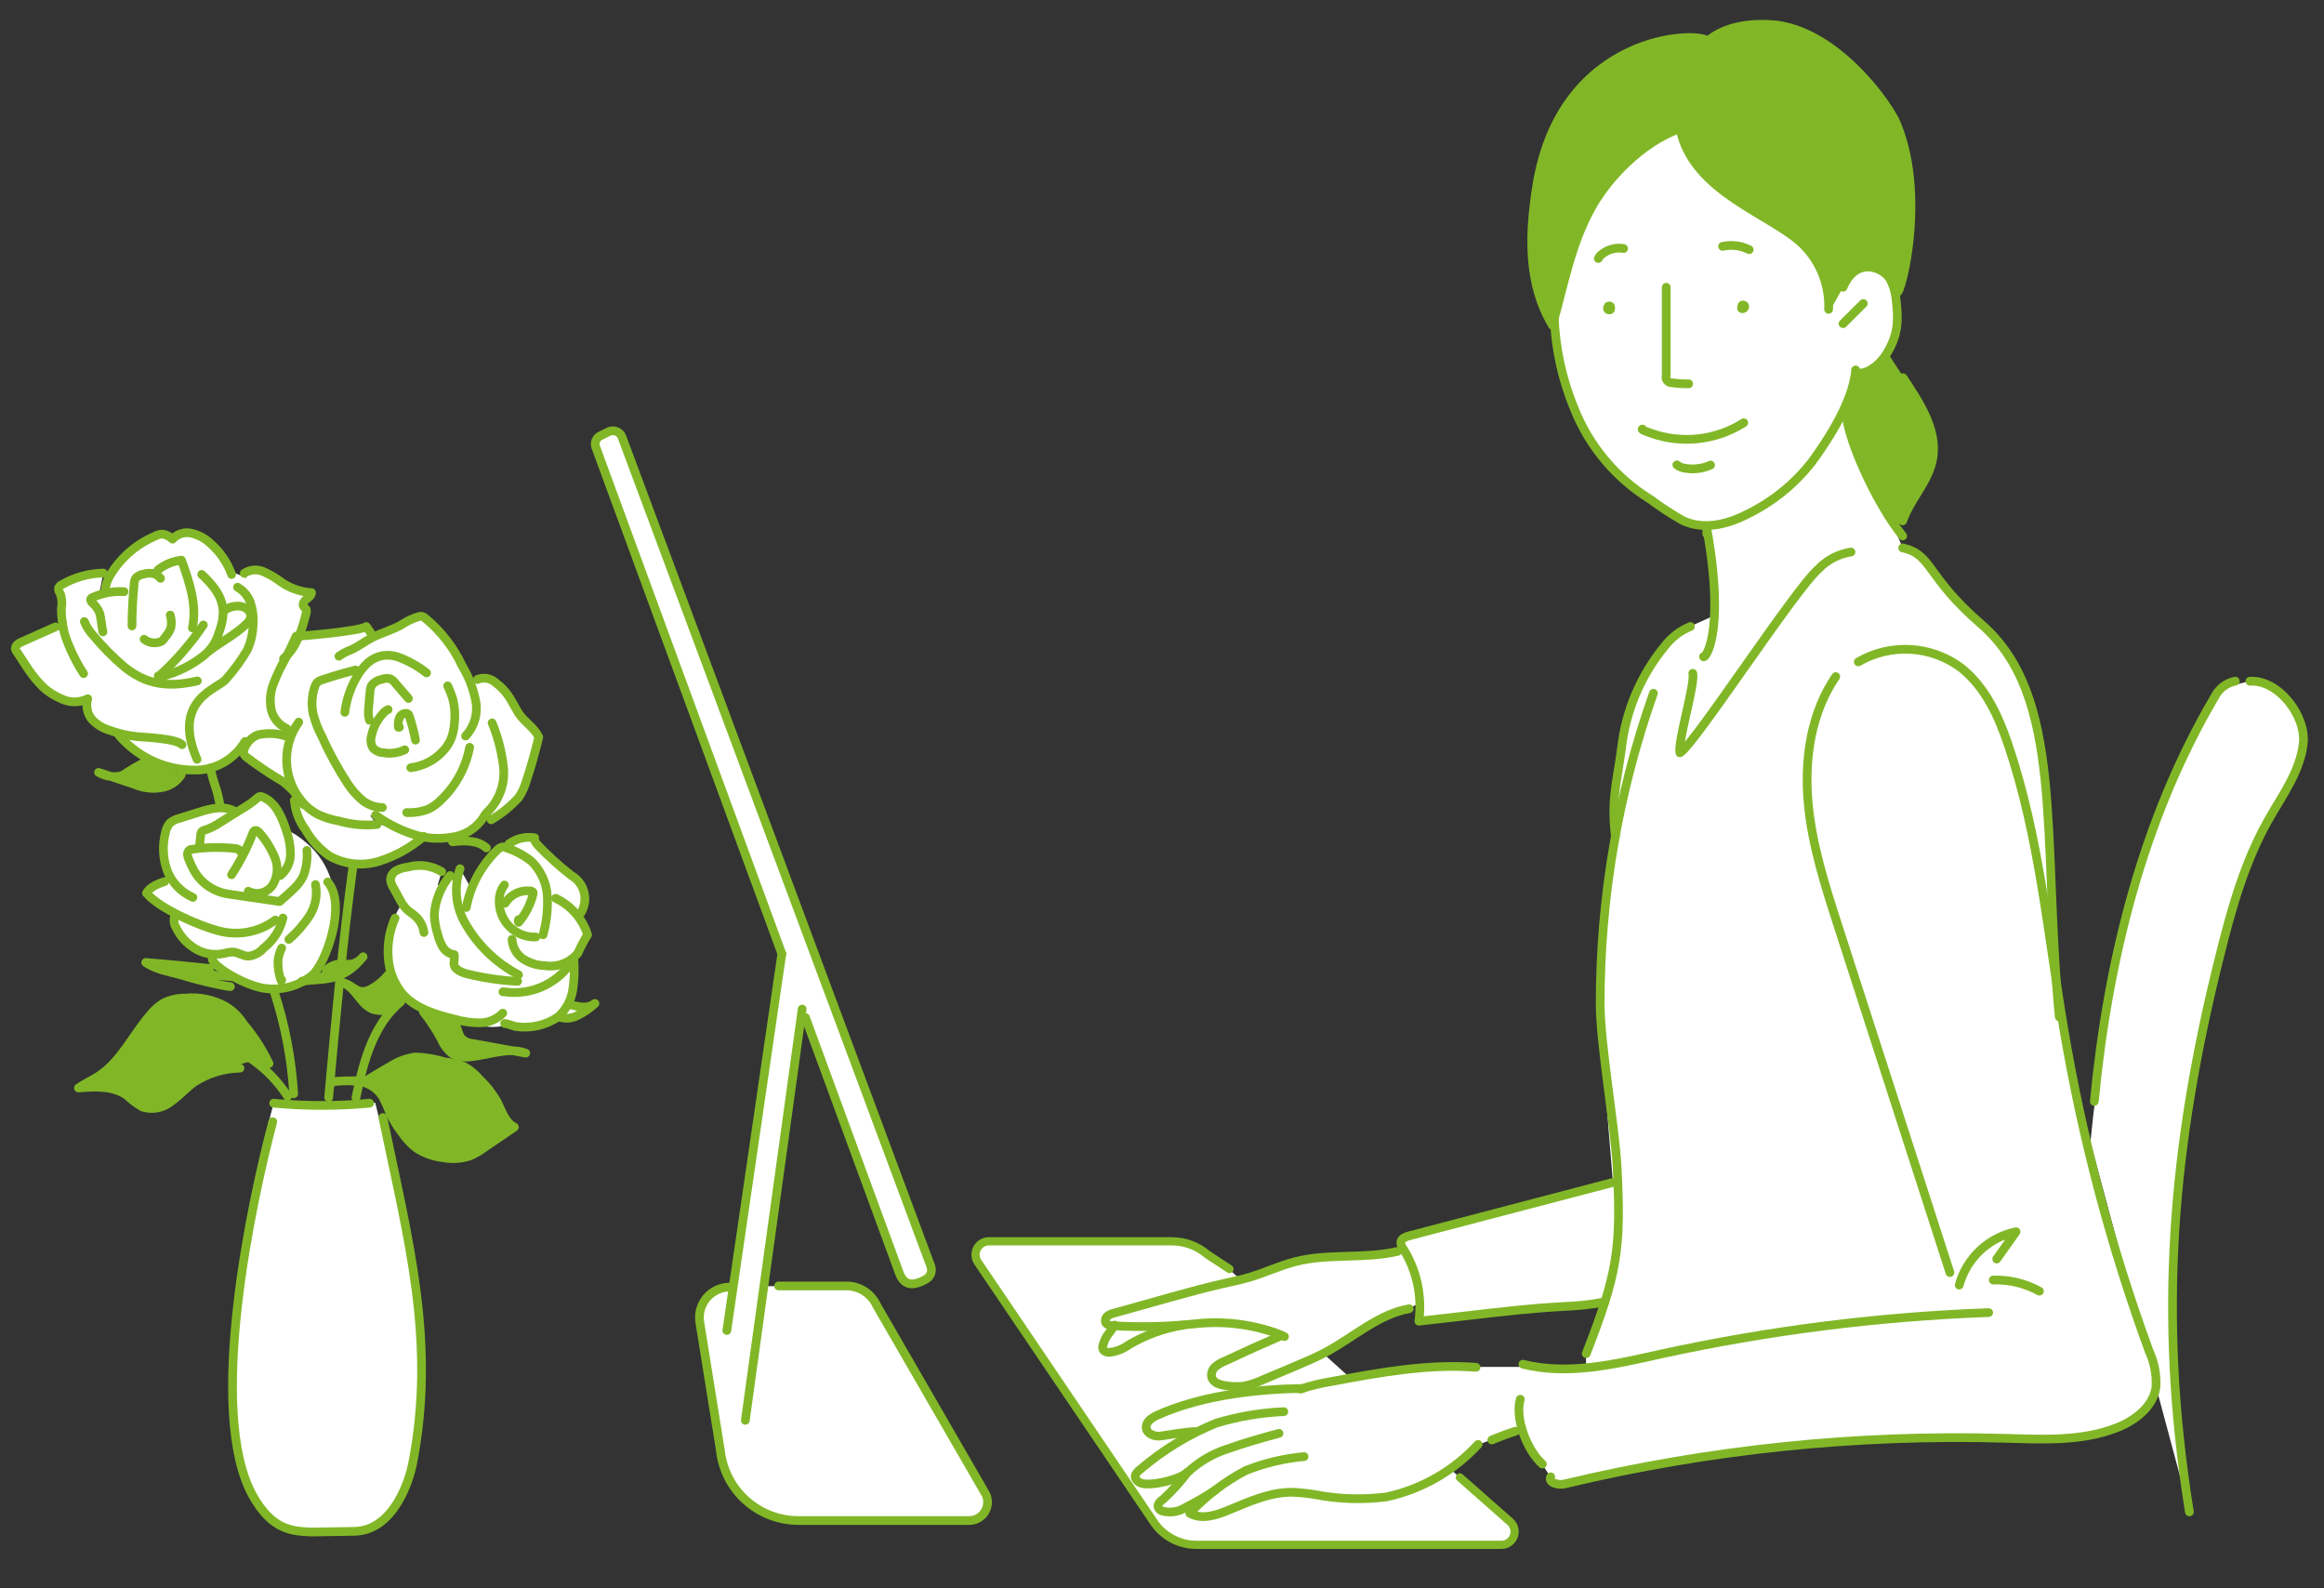 <svg width="240" height="164" viewBox="0 0 240 164" fill="none" xmlns="http://www.w3.org/2000/svg">
<rect x="0" y="0" width="240" height="164" fill="#333333" stroke="none"/>
<path d="M35.28 100.63C36.155 100.209 36.916 99.585 37.5 98.81C37.208 99.173 36.809 99.435 36.36 99.56C36.028 99.597 35.692 99.597 35.36 99.56L36.42 89.46C35.99 92.56 35.58 96.03 35.22 99.55H35.14C34.587 99.561 34.059 99.787 33.67 100.18L31.15 101.34C32.485 101.31 33.81 101.102 35.09 100.72C34.65 105.08 34.25 109.47 33.91 113.33L35.28 100.63Z" fill="#81B727"/>
<path d="M28.33 102.44L30.33 112.94C30.112 109.369 29.44 105.841 28.33 102.44V102.44Z" fill="white"/>
<path d="M34.38 91.81C34.354 91.536 34.304 91.265 34.23 91C33.787 89.469 32.904 88.102 31.69 87.07C31.072 86.51 30.375 86.045 29.62 85.69V85.6C29.2 84.19 28.53 82.66 27.16 82.12C27.07 82.075 26.97 82.057 26.87 82.07C26.776 82.105 26.691 82.16 26.62 82.23C26.122 82.657 25.578 83.03 25 83.34L24.2 83.84L24.29 83.65C23.18 82.94 21.73 83.32 20.47 83.71L18.47 84.35C18.123 84.423 17.8 84.581 17.53 84.81C17.304 85.077 17.149 85.397 17.08 85.74C16.734 87.035 16.786 88.405 17.23 89.67C17.47 90.253 17.808 90.791 18.23 91.26L17 90.84C15.43 91.3 15.13 92 15.13 92C16.244 93.099 17.558 93.974 19 94.58H18C17.96 94.75 17.954 94.925 17.983 95.097C18.013 95.269 18.076 95.433 18.17 95.58C18.602 96.499 19.298 97.269 20.17 97.79C20.752 98.129 21.407 98.321 22.08 98.35C22.15 98.43 22.24 98.51 22.32 98.59L21.9 98.87C21.9 99.58 24.9 101.42 26.99 101.81C27.902 101.987 28.841 101.964 29.742 101.741C30.644 101.518 31.486 101.101 32.21 100.52C33.46 99.47 35.33 94.54 34.38 91.81Z" fill="white"/>
<path d="M15.05 99.35C16.31 100.22 17.91 100.35 19.38 100.84C20.19 101.09 24.05 101.28 24.89 101.38L21.65 100C19.45 99.74 17.25 99.523 15.05 99.35Z" fill="#81B727"/>
<path d="M46.73 86.92L50.23 87.55C49.32 86.73 48 86.78 46.73 86.92Z" fill="white"/>
<path d="M59.94 95C60.039 94.57 60.089 94.131 60.09 93.69C60.221 93.298 60.273 92.884 60.242 92.472C60.212 92.06 60.099 91.658 59.91 91.29C59.661 90.943 59.353 90.641 59 90.4V90.4C58.6 89.876 58.105 89.431 57.54 89.09C57.46 89.09 57.38 89.02 57.31 88.98C56.72 88.45 56.15 87.89 55.6 87.32C55.39 87.1 55.17 86.82 55.25 86.53C54.783 86.448 54.305 86.463 53.844 86.573C53.383 86.683 52.949 86.886 52.57 87.17L53.5 88.06C53.11 87.88 52.71 87.71 52.31 87.56C52.192 87.501 52.062 87.47 51.93 87.47C51.717 87.514 51.524 87.626 51.38 87.79C50.199 88.926 49.29 90.314 48.72 91.85L47.51 89.7C47.298 90.244 47.173 90.817 47.14 91.4L46.49 90.4C46.25 90.73 46.01 91.08 45.8 91.4C45.6 91.385 45.4 91.385 45.2 91.4L45.61 90C45.087 89.684 44.504 89.479 43.898 89.4C43.292 89.321 42.677 89.369 42.09 89.54C41.696 89.578 41.312 89.69 40.96 89.87C40.786 89.957 40.636 90.088 40.526 90.249C40.416 90.409 40.348 90.596 40.33 90.79C40.349 91.109 40.457 91.418 40.64 91.68L41.36 93L41.54 93.3C41.063 93.926 40.723 94.645 40.54 95.41C40.123 96.544 39.959 97.756 40.06 98.96C40.151 100.287 40.647 101.553 41.48 102.59C42.82 104.15 44.93 104.78 46.93 105.27C47.541 105.431 48.162 105.548 48.79 105.62C49.935 106.1 51.209 106.17 52.4 105.82C52.76 105.91 53.13 106.07 53.27 106.08C54.784 106.294 56.324 105.938 57.59 105.08C58.402 104.345 58.936 103.353 59.1 102.27C59.28 101.19 59.334 100.093 59.26 99L58.58 99.65L57.58 100.07C57.58 99.95 57.58 99.81 57.64 99.68C58.441 99.552 59.159 99.113 59.64 98.46C59.928 97.807 60.262 97.175 60.64 96.57C60.481 96.017 60.245 95.488 59.94 95V95Z" fill="white"/>
<path d="M54.29 108.74C53.872 108.591 53.433 108.51 52.99 108.5L54.29 108.74Z" fill="white"/>
<path d="M47.79 107.36C47.31 106.91 47.39 106.42 47.04 105.87C46.928 105.67 46.77 105.498 46.58 105.37L43.73 104.49C44.423 105.359 45.036 106.29 45.56 107.27C45.811 107.867 46.206 108.393 46.71 108.8C47.264 109.107 47.905 109.219 48.53 109.12C50.008 108.832 51.5 108.625 53 108.5L48.79 107.75C48.426 107.718 48.08 107.582 47.79 107.36V107.36Z" fill="#81B727"/>
<path d="M38.51 104.22C39.08 104.44 40.99 103.55 41.59 103.43L40.12 100.62C39.639 101.222 39.044 101.725 38.37 102.1C38.07 102.286 37.723 102.383 37.37 102.38C36.63 102.32 36.11 101.55 35.37 101.48C36.7 101.91 37.18 103.72 38.51 104.22Z" fill="#81B727"/>
<path d="M58.81 103.7L57.81 105.03C58.128 105.128 58.464 105.158 58.794 105.119C59.125 105.079 59.444 104.971 59.73 104.8C60.354 104.492 60.927 104.091 61.43 103.61C61.059 103.885 60.601 104.017 60.14 103.98C59.687 103.94 59.241 103.846 58.81 103.7V103.7Z" fill="white"/>
<path d="M36.35 111.6H36.85C36.684 111.58 36.516 111.58 36.35 111.6V111.6Z" fill="white"/>
<path d="M34.25 111.83L36.34 111.6C35.36 111.6 34.3 111.61 34.25 111.83Z" fill="white"/>
<path d="M37.14 111.59H36.85H37.13C36.99 112.16 36.87 112.73 36.76 113.28L37.51 111.67C38.334 111.904 39.045 112.43 39.51 113.15C39.808 113.716 40.069 114.3 40.29 114.9C40.611 115.582 41.007 116.226 41.47 116.82C41.887 117.458 42.404 118.025 43 118.5C43.826 119.05 44.773 119.393 45.76 119.5C46.7 119.689 47.674 119.623 48.58 119.31C49.084 119.097 49.56 118.825 50 118.5L53.06 116.38C52.06 115.87 51.74 114.62 51.2 113.62C50.71 112.803 50.111 112.056 49.42 111.4C48.981 110.886 48.453 110.456 47.86 110.13C47.197 109.877 46.505 109.709 45.8 109.63C44.828 109.327 43.818 109.162 42.8 109.14C41.957 109.263 41.147 109.556 40.42 110C39.57 110.47 38.73 111 37.91 111.5C37.783 111.552 37.647 111.576 37.51 111.57" fill="#81B727"/>
<path d="M29.73 113.2C28.931 111.996 27.957 110.917 26.84 110L27.78 109.84C27.08 108.358 26.186 106.976 25.12 105.73C24.654 104.98 24.012 104.356 23.25 103.91C21.989 103.221 20.549 102.931 19.12 103.08C18.382 103.075 17.651 103.232 16.98 103.54C16.48 103.828 16.033 104.2 15.66 104.64C13.77 106.76 12.57 109.57 10.19 111.13C9.51 111.57 8.76 111.89 8.1 112.36C9.82 112.22 11.7 112.12 13.1 113.12C13.595 113.581 14.138 113.986 14.72 114.33C15.213 114.486 15.736 114.517 16.244 114.421C16.752 114.325 17.228 114.105 17.63 113.78C18.48 113.2 19.17 112.4 20.01 111.78C21.99 110.772 24.085 110.009 26.25 109.51L29.73 113.2Z" fill="#81B727"/>
<path d="M53.82 74C53.33 73.38 53.03 72.64 52.6 72C52.216 71.428 51.731 70.93 51.17 70.53C50.923 70.308 50.619 70.159 50.292 70.101C49.965 70.043 49.628 70.077 49.32 70.2V70.66C49.124 70.427 48.906 70.213 48.67 70.02C48.5 69.89 48.34 69.76 48.17 69.65C48.03 69.36 47.88 69.08 47.73 68.81C46.829 66.87 45.499 65.16 43.84 63.81C43.762 63.751 43.674 63.707 43.58 63.68C43.485 63.655 43.385 63.655 43.29 63.68C42.624 63.872 41.993 64.169 41.42 64.56C40.42 65.08 39.36 65.36 38.42 65.87C38.28 65.94 38.15 66.03 38.01 66.11L37.8 66L38.32 65.4L37.83 64.69C37.31 65.13 32.26 65.58 30.89 65.69C31.189 64.943 31.43 64.174 31.61 63.39C31.665 63.248 31.665 63.092 31.61 62.95C31.54 62.84 31.42 62.78 31.36 62.67C31.3 62.56 31.41 62.1 31.64 61.92C31.87 61.74 32.15 61.54 32.17 61.24C30.985 61.167 29.846 60.754 28.89 60.05C28.35 59.651 27.766 59.316 27.15 59.05C26.839 58.918 26.5 58.864 26.164 58.894C25.827 58.924 25.503 59.036 25.22 59.22L25.44 59.7C24.896 59.416 24.327 59.181 23.74 59C23.279 57.9 22.571 56.921 21.67 56.14C21.147 55.651 20.506 55.306 19.81 55.14C19.454 55.046 19.078 55.052 18.726 55.158C18.373 55.264 18.056 55.465 17.81 55.74C17.526 55.457 17.157 55.274 16.76 55.22C16.489 55.228 16.224 55.304 15.99 55.44C13.968 56.296 12.29 57.803 11.22 59.72C11.059 60.037 10.938 60.373 10.86 60.72C10.63 60.97 10.41 61.22 10.21 61.48L10.66 59.21C9.166 59.231 7.702 59.627 6.4 60.36C6.251 60.426 6.13 60.543 6.06 60.69C5.98 60.93 6.16 61.18 6.27 61.41C6.399 61.879 6.423 62.371 6.34 62.85C6.335 63.356 6.375 63.861 6.46 64.36C6.513 64.801 6.607 65.236 6.74 65.66L5.74 64.66L2.24 66.26C1.92 66.4 1.55 66.63 1.58 66.98C1.611 67.115 1.673 67.242 1.76 67.35L2.76 68.88C3.229 69.601 3.772 70.272 4.38 70.88C4.935 71.404 5.583 71.821 6.29 72.11C6.714 72.32 7.182 72.429 7.655 72.429C8.128 72.429 8.596 72.32 9.02 72.11C8.918 72.463 8.9 72.835 8.968 73.196C9.035 73.558 9.187 73.898 9.41 74.19C9.893 74.732 10.515 75.13 11.21 75.34C12.061 75.645 12.943 75.856 13.84 75.97L12.25 75.89C13.269 77.095 14.553 78.048 16.002 78.674C17.45 79.3 19.024 79.583 20.6 79.5C21.423 79.438 22.225 79.205 22.953 78.816C23.681 78.427 24.321 77.89 24.83 77.24H25.28C25.237 77.321 25.201 77.404 25.17 77.49C25.14 77.601 25.14 77.719 25.17 77.83C25.211 77.95 25.284 78.057 25.38 78.14C26.589 79.069 27.855 79.92 29.17 80.69C29.956 81.293 30.633 82.027 31.17 82.86L30.42 82.65C30.509 83.754 30.908 84.811 31.57 85.7C32.175 86.757 33.005 87.668 34 88.37C34.773 88.809 35.628 89.085 36.512 89.181C37.396 89.278 38.29 89.192 39.14 88.93C40.822 88.401 42.38 87.537 43.72 86.39C44.644 86.545 45.586 86.545 46.51 86.39C47.172 86.317 47.811 86.1 48.381 85.754C48.951 85.409 49.439 84.943 49.81 84.39C49.89 84.27 49.95 84.14 50.03 84.03C50.161 83.859 50.308 83.702 50.47 83.56L50.57 83.44L50.68 84.55C51.739 83.933 52.696 83.157 53.52 82.25C53.86 81.743 54.12 81.186 54.29 80.6C54.81 79.1 55.21 77.6 55.6 76.01C55.24 75.22 54.4 74.69 53.82 74ZM38.82 85L38.23 84.22C38.43 84.22 38.63 84.22 38.83 84.22C39.772 84.866 40.777 85.416 41.83 85.86L38.82 85Z" fill="white"/>
<path d="M11.46 80.18L10.18 79.75C10.588 79.944 11.018 80.088 11.46 80.18V80.18Z" fill="white"/>
<path d="M16.59 81.33C17.02 81.275 17.433 81.128 17.801 80.899C18.169 80.669 18.482 80.362 18.72 80L15.11 78.65C14.262 79.089 13.437 79.573 12.64 80.1C12.267 80.255 11.855 80.293 11.46 80.21L13.92 81.02C14.763 81.374 15.689 81.481 16.59 81.33V81.33Z" fill="#81B727"/>
<path d="M22.2 81.1L21.71 79.31C22 80.33 22.1 80.79 22.2 81.1Z" fill="white"/>
<path d="M22.2 81.1L22.74 83.1C22.625 82.417 22.444 81.748 22.2 81.1Z" fill="white"/>
<path d="M38.17 113.87H28.26C31.556 114.18 34.874 114.18 38.17 113.87V113.87Z" fill="white"/>
<path d="M28.26 113.91C26.12 121.78 21.26 145.65 26.08 154.39C28.14 158.12 30.35 158.08 32.08 158.19L36.5 158.12C40.74 158.12 42.32 152.58 42.59 151.22C45.08 138.58 41.8 125.96 38.75 113.87L28.26 113.91Z" fill="white"/>
<path d="M232.73 70.34C232.61 70.34 232.48 70.34 232.36 70.34C231.36 70.5 229.16 71.18 228.76 71.85C221.31 84.49 217.27 103.34 215.88 117.94L226.11 156.07C226.11 156.07 223.57 135.49 224.66 123.19C225.25 116.59 230.66 93.4 230.66 93.4C231.521 90.372 232.711 87.448 234.21 84.68C235.64 82.14 237.49 79.68 237.84 76.78C238.19 73.88 235.52 70.49 232.73 70.34Z" fill="white"/>
<path d="M179.88 21L173.49 13.23C174.21 16.87 177 19.17 179.88 21Z" fill="white"/>
<path d="M177.89 25.44L180.64 25.78C179.789 25.355 178.819 25.235 177.89 25.44V25.44Z" fill="white"/>
<path d="M165.47 26.22C165.293 26.337 165.152 26.499 165.06 26.69L167.67 25.69C167.287 25.62 166.893 25.631 166.514 25.722C166.135 25.813 165.779 25.983 165.47 26.22Z" fill="white"/>
<path d="M187.81 58.75C187.083 59.484 186.414 60.273 185.81 61.11L191.15 57C189.874 57.199 188.7 57.815 187.81 58.75V58.75Z" fill="white"/>
<path d="M221.94 139.54C217.969 128.693 215.01 117.502 213.1 106.11C212.84 104.55 212.6 102.98 212.36 101.41C211.12 84.41 212.64 71.41 204.57 64.41C198.85 59.41 199.57 57.25 196.49 56.56L195.73 54.79C195.999 54.114 196.204 53.414 196.34 52.7L196.49 53.76C197.32 51.38 199.3 49.59 199.63 47.09C199.96 44.59 196.68 39.49 194.76 36.61C194.819 36.534 194.873 36.454 194.92 36.37C196.2 34.22 196.05 32.84 195.78 30.68C195.725 30.283 195.624 29.894 195.48 29.52V29.44L195.85 29.93C195.85 31.93 199.15 20.86 195.85 12.83C195.11 10.9 189.53 2.94 182.85 2.52C180.68 2.39 178.08 2.72 176.36 4.21L176.55 4.46L176.24 4.59L176.36 4.21C175.55 3.15 161.2 3.38 158.69 19.21C157.91 24.14 157.69 29.21 160.32 33.53C160.39 33.28 160.46 33.04 160.52 32.79C160.648 36.011 161.345 39.183 162.58 42.16C164.128 46.037 166.88 49.314 170.43 51.51C171.495 52.303 172.607 53.032 173.76 53.69C174.722 54.133 175.788 54.303 176.84 54.18C176.64 54.29 176.44 54.4 176.23 54.5C176.23 54.69 177.01 60.96 177.03 61.14L176.83 63.22L176.77 63.67L174.57 64.67C173.531 65.091 172.623 65.782 171.94 66.67C169.445 69.692 167.885 73.375 167.45 77.27C166.92 81.13 166.39 82.49 166.82 86.35C165.756 92.065 165.23 97.867 165.25 103.68C165.25 105.45 165.96 114.99 166.57 122.12L165.57 122.38L145.5 127.64C145.15 127.74 144.73 127.89 144.66 128.25C144.642 128.512 144.728 128.771 144.9 128.97C144.97 129.08 145.03 129.19 145.09 129.3L144.32 129.24C140.86 130.05 137.2 129.42 133.76 130.3C132.15 130.71 130.63 131.44 129.04 131.91C128.74 132 128.44 132.07 128.13 132.14L126.93 131.06L124.66 129.57C123.632 128.683 122.318 128.196 120.96 128.2H102.12C101.867 128.201 101.619 128.271 101.403 128.403C101.188 128.535 101.013 128.724 100.897 128.949C100.781 129.174 100.73 129.427 100.748 129.679C100.766 129.931 100.853 130.174 101 130.38L119.23 157.31C119.72 157.997 120.366 158.558 121.115 158.946C121.865 159.334 122.696 159.538 123.54 159.54H155.06C155.337 159.538 155.607 159.452 155.833 159.293C156.06 159.134 156.233 158.91 156.328 158.65C156.424 158.39 156.438 158.107 156.369 157.839C156.299 157.571 156.15 157.331 155.94 157.15L150.76 152.58L149.76 151.66C150.79 150.907 151.759 150.074 152.66 149.17L157.15 147.47C157.51 148.881 158.242 150.169 159.27 151.2L160.15 152.55C159.87 153.17 160.94 153.44 161.6 153.28C176.487 149.717 191.779 148.133 207.08 148.57C210.94 148.68 214.93 148.9 218.54 147.51C220.44 146.78 222.33 145.37 222.65 143.36C222.743 142.047 222.498 140.732 221.94 139.54V139.54ZM165 136.41L163.79 139.77C164.1 138.99 164.37 138.27 164.62 137.58L163.79 140.13V141.22C164.28 141.34 158.24 141.06 158.73 141.14H152.41C148.047 140.957 143.679 141.33 139.41 142.25L136.62 139.73L137.08 139.5C139.91 137.96 142.43 135.63 145.59 135.07L146.59 134.52C146.61 135.141 146.58 135.763 146.5 136.38L154.11 135.51C161.01 134.72 163.38 134.71 165.64 134.39L165 136.41Z" fill="white"/>
<path d="M101.8 154.34L90.51 134.8C90.235 134.201 89.794 133.694 89.239 133.34C88.684 132.985 88.039 132.798 87.38 132.8H80.38H78.76L82.85 104.27L83.14 105.04L92.83 131.42C93.34 132.77 94.23 132.68 95.11 132.31L95.54 132.09C95.784 131.967 95.974 131.758 96.074 131.503C96.174 131.249 96.176 130.966 96.08 130.71L64.2 45.09C64.149 44.968 64.074 44.857 63.98 44.765C63.885 44.672 63.773 44.599 63.651 44.549C63.528 44.5 63.397 44.476 63.264 44.477C63.132 44.479 63.001 44.507 62.88 44.56L62 45C61.797 45.103 61.638 45.277 61.554 45.489C61.469 45.7 61.464 45.935 61.54 46.15L80.74 98.48L81 99.19L75.64 132.91H75.3C74.854 132.924 74.416 133.033 74.015 133.23C73.615 133.427 73.26 133.707 72.977 134.051C72.693 134.396 72.486 134.797 72.369 135.228C72.252 135.659 72.229 136.109 72.3 136.55L74.42 149.74C74.629 151.728 75.566 153.569 77.05 154.909C78.534 156.249 80.461 156.994 82.46 157H100.06C100.375 157 100.686 156.921 100.963 156.771C101.24 156.621 101.476 156.404 101.649 156.14C101.821 155.876 101.926 155.573 101.952 155.259C101.978 154.945 101.926 154.629 101.8 154.34V154.34Z" fill="white"/>
<path d="M176.68 4C175.05 3.9 161.2 3.42 158.68 19.29C158.68 19.29 156.82 29.36 160.26 32.77C161.47 30.35 162.88 21.87 166.33 18.59C168.425 16.612 170.733 14.872 173.21 13.4C173.21 13.4 174.38 17.28 176.67 18.87C178.96 20.46 183.29 22.7 185.58 24.96C187.87 27.22 189.68 30.84 188.99 32.07C190.99 28.53 190.93 28.46 191.36 28.17C191.79 27.88 194.08 27.05 195.1 28.64L195.9 30.19C197.134 27.559 197.691 24.661 197.52 21.76C197.33 16.62 195.68 10.36 190.61 6.38C182.53 -2.14577e-06 176.68 4 176.68 4Z" fill="#81B727"/>
<path d="M191.39 38.55C192.14 38.664 192.906 38.508 193.552 38.111C194.198 37.714 194.683 37.1 194.92 36.38C196.52 38.99 199.49 42.89 199.68 45.38C199.87 47.87 198.22 51.03 195.83 54.56C193.09 49.8 190.4 45.22 190.62 42.3C191.022 41.084 191.28 39.826 191.39 38.55Z" fill="#81B727"/>
<path d="M150.76 152.55L155.94 157.12C156.15 157.301 156.299 157.541 156.369 157.809C156.438 158.077 156.424 158.36 156.328 158.62C156.233 158.88 156.06 159.104 155.833 159.263C155.607 159.422 155.337 159.508 155.06 159.51H123.54C122.696 159.508 121.865 159.304 121.115 158.916C120.366 158.528 119.72 157.967 119.23 157.28L101 130.35C100.853 130.144 100.766 129.901 100.748 129.649C100.73 129.397 100.781 129.144 100.897 128.919C101.013 128.694 101.188 128.505 101.403 128.373C101.619 128.241 101.867 128.171 102.12 128.17H121C122.358 128.166 123.672 128.653 124.7 129.54L126.97 131.03" stroke="#81B727" stroke-width="0.85" stroke-linecap="round" stroke-linejoin="round"/>
<path d="M80.4 132.78H87.4C88.059 132.778 88.704 132.965 89.259 133.32C89.814 133.674 90.255 134.181 90.53 134.78L101.82 154.32C101.951 154.61 102.006 154.928 101.982 155.245C101.958 155.562 101.854 155.868 101.681 156.135C101.508 156.401 101.271 156.62 100.991 156.772C100.711 156.923 100.398 157.001 100.08 157H82.46C80.454 157.001 78.519 156.258 77.028 154.916C75.538 153.573 74.598 151.725 74.39 149.73L72.27 136.54C72.199 136.099 72.222 135.649 72.339 135.218C72.456 134.787 72.663 134.386 72.947 134.041C73.231 133.697 73.585 133.417 73.985 133.22C74.386 133.023 74.824 132.914 75.27 132.9H75.33" stroke="#81B727" stroke-width="0.9" stroke-linecap="round" stroke-linejoin="round"/>
<path d="M80.74 98.48L61.52 46.15C61.446 45.933 61.454 45.696 61.542 45.484C61.63 45.272 61.793 45.1 62 45L62.9 44.56C63.021 44.507 63.152 44.479 63.284 44.477C63.416 44.476 63.548 44.5 63.671 44.549C63.793 44.599 63.905 44.672 63.999 44.765C64.094 44.857 64.169 44.968 64.22 45.09L96.12 130.73C96.216 130.986 96.214 131.269 96.114 131.523C96.014 131.778 95.824 131.987 95.58 132.11L95.15 132.33C94.27 132.7 93.38 132.79 92.87 131.44L83.18 105.06" stroke="#81B727" stroke-width="0.9" stroke-linecap="round" stroke-linejoin="round"/>
<path d="M82.84 104.19L76.97 146.66" stroke="#81B727" stroke-width="0.9" stroke-linecap="round" stroke-linejoin="round"/>
<path d="M75.06 137.38L80.74 98.48" stroke="#81B727" stroke-width="0.9" stroke-linecap="round" stroke-linejoin="round"/>
<path d="M38.16 74.37C38.041 73.989 38.007 73.586 38.06 73.19L38.21 71.42C38.22 71.21 38.267 71.003 38.35 70.81C38.606 70.463 38.985 70.227 39.41 70.15C39.702 70.029 40.027 70.012 40.33 70.1C40.512 70.197 40.669 70.333 40.79 70.5L42.18 72.12" stroke="#81B727" stroke-width="0.9" stroke-linecap="round" stroke-linejoin="round"/>
<path d="M40.08 73.27C39.907 73.34 39.753 73.45 39.63 73.59C38.981 74.253 38.54 75.09 38.36 76C38.298 76.209 38.282 76.428 38.311 76.643C38.34 76.859 38.415 77.065 38.53 77.25C38.83 77.551 39.235 77.723 39.66 77.73C40.388 77.851 41.136 77.743 41.8 77.42" stroke="#81B727" stroke-width="0.9" stroke-linecap="round" stroke-linejoin="round"/>
<path d="M41.25 75.09C41.25 75.09 41.17 75.09 41.14 75.09C41.126 75.044 41.126 74.996 41.14 74.95C41.107 74.65 41.152 74.347 41.27 74.07C41.333 73.933 41.437 73.82 41.568 73.746C41.699 73.672 41.851 73.642 42 73.66C42.06 73.67 42.116 73.698 42.16 73.74C42.205 73.796 42.239 73.861 42.26 73.93C42.532 74.745 42.749 75.576 42.91 76.42" stroke="#81B727" stroke-width="0.9" stroke-linecap="round" stroke-linejoin="round"/>
<path d="M35.61 73.55C35.765 72.302 36.163 71.096 36.78 70C37.079 69.443 37.463 68.937 37.92 68.5C38.385 68.07 38.965 67.785 39.59 67.68C40.081 67.621 40.579 67.669 41.05 67.82C42.133 68.208 43.146 68.769 44.05 69.48" stroke="#81B727" stroke-width="0.9" stroke-linecap="round" stroke-linejoin="round"/>
<path d="M46.23 70.82C46.456 71.291 46.644 71.779 46.79 72.28C46.978 73.093 47.022 73.932 46.92 74.76C46.884 75.263 46.776 75.758 46.6 76.23C46.431 76.649 46.195 77.037 45.9 77.38C45.019 78.426 43.776 79.1 42.42 79.27" stroke="#81B727" stroke-width="0.9" stroke-linecap="round" stroke-linejoin="round"/>
<path d="M36.72 69.18C35.58 69.47 34.44 69.8 33.31 70.18C33.104 70.234 32.913 70.333 32.75 70.47C32.634 70.603 32.549 70.76 32.5 70.93C32.209 71.817 32.151 72.764 32.33 73.68C32.534 74.486 32.833 75.265 33.22 76C33.977 77.694 34.867 79.326 35.88 80.88C36.295 81.522 36.8 82.101 37.38 82.6C37.975 83.091 38.719 83.366 39.49 83.38" stroke="#81B727" stroke-width="0.9" stroke-linecap="round" stroke-linejoin="round"/>
<path d="M42 83.9C42.767 83.942 43.534 83.819 44.25 83.54C44.757 83.291 45.214 82.952 45.6 82.54C47.101 81.09 48.114 79.21 48.5 77.16" stroke="#81B727" stroke-width="0.9" stroke-linecap="round" stroke-linejoin="round"/>
<path d="M50.82 74.64C51.425 76.111 51.822 77.659 52 79.24C52.078 80.031 51.989 80.829 51.739 81.584C51.489 82.338 51.084 83.032 50.55 83.62C50.388 83.762 50.241 83.919 50.11 84.09C50.03 84.2 49.97 84.33 49.89 84.45C49.519 85.003 49.031 85.469 48.461 85.814C47.891 86.16 47.252 86.377 46.59 86.45C45.558 86.622 44.503 86.598 43.48 86.38C41.792 85.944 40.201 85.194 38.79 84.17" stroke="#81B727" stroke-width="0.9" stroke-linecap="round" stroke-linejoin="round"/>
<path d="M35 67.76C35.388 67.475 35.816 67.249 36.27 67.09C37.03 66.74 37.69 66.22 38.43 65.84C39.43 65.33 40.5 65.05 41.43 64.53C42.003 64.139 42.634 63.842 43.3 63.65C43.395 63.625 43.495 63.625 43.59 63.65C43.684 63.677 43.772 63.721 43.85 63.78C45.509 65.13 46.839 66.84 47.74 68.78C48.415 69.891 48.885 71.114 49.13 72.39C49.252 73.032 49.221 73.694 49.038 74.321C48.856 74.948 48.528 75.524 48.08 76" stroke="#81B727" stroke-width="0.9" stroke-linecap="round" stroke-linejoin="round"/>
<path d="M49.32 70.15C49.629 70.027 49.965 69.993 50.292 70.051C50.619 70.109 50.923 70.258 51.17 70.48C51.736 70.894 52.221 71.41 52.6 72C53.03 72.65 53.33 73.39 53.82 74C54.31 74.61 55.24 75.26 55.64 76.11C55.25 77.65 54.85 79.2 54.33 80.7C54.16 81.286 53.9 81.843 53.56 82.35C52.736 83.257 51.779 84.033 50.72 84.65" stroke="#81B727" stroke-width="0.9" stroke-linecap="round" stroke-linejoin="round"/>
<path d="M38.32 65.4L37.83 64.69C37.25 65.17 31.14 65.69 30.58 65.69C30.22 66.5 29.84 67.3 29.43 68.08C28.983 68.867 28.596 69.686 28.27 70.53C27.92 71.385 27.826 72.323 28 73.23C28.094 73.667 28.29 74.076 28.571 74.423C28.853 74.771 29.212 75.047 29.62 75.23" stroke="#81B727" stroke-width="0.9" stroke-linecap="round" stroke-linejoin="round"/>
<path d="M30.85 74.56C30.021 75.717 29.583 77.108 29.601 78.531C29.619 79.955 30.092 81.335 30.95 82.47C31.471 83.183 32.158 83.759 32.95 84.15C33.606 84.438 34.294 84.646 35 84.77C36.278 85.143 37.616 85.265 38.94 85.13" stroke="#81B727" stroke-width="0.9" stroke-linecap="round" stroke-linejoin="round"/>
<path d="M30.4 82.63C30.489 83.734 30.888 84.791 31.55 85.68C32.158 86.746 32.995 87.665 34 88.37C34.773 88.809 35.628 89.085 36.512 89.181C37.396 89.278 38.29 89.192 39.14 88.93C40.839 88.397 42.411 87.522 43.76 86.36" stroke="#81B727" stroke-width="0.9" stroke-linecap="round" stroke-linejoin="round"/>
<path d="M29.73 76.08C28.726 75.703 27.632 75.637 26.59 75.89C26.253 76.035 25.951 76.251 25.706 76.524C25.461 76.797 25.278 77.119 25.17 77.47C25.14 77.581 25.14 77.699 25.17 77.81C25.211 77.93 25.284 78.037 25.38 78.12C26.589 79.049 27.855 79.9 29.17 80.67C30.038 81.323 30.772 82.138 31.33 83.07" stroke="#81B727" stroke-width="0.9" stroke-linecap="round" stroke-linejoin="round"/>
<path d="M36.45 89.45C35.45 96.73 34.59 106 33.94 113.32" stroke="#81B727" stroke-width="0.9" stroke-linecap="round" stroke-linejoin="round"/>
<path d="M28.33 102.44C29.44 105.841 30.112 109.369 30.33 112.94" stroke="#81B727" stroke-width="0.9" stroke-linecap="round" stroke-linejoin="round"/>
<path d="M24.8 87.9C24.73 87.69 24.47 87.63 24.26 87.61C22.789 87.451 21.304 87.478 19.84 87.69C19.757 87.693 19.675 87.714 19.6 87.75C19.522 87.8 19.458 87.87 19.416 87.952C19.374 88.035 19.354 88.127 19.36 88.22C19.372 88.404 19.42 88.584 19.5 88.75C19.662 89.158 19.849 89.555 20.06 89.94C20.428 90.57 20.933 91.11 21.537 91.52C22.141 91.93 22.828 92.2 23.55 92.31L28.87 93.09C29.37 92.66 29.87 92.23 30.36 91.75C30.745 91.386 31.067 90.96 31.31 90.49C31.642 89.638 31.772 88.721 31.69 87.81" stroke="#81B727" stroke-width="0.9" stroke-linecap="round" stroke-linejoin="round"/>
<path d="M23.91 90.32C24.803 88.966 25.544 87.517 26.12 86C26.147 85.921 26.192 85.85 26.25 85.79C26.44 85.65 26.68 85.85 26.83 86.03C27.471 86.77 27.991 87.607 28.37 88.51C28.56 88.962 28.643 89.452 28.612 89.941C28.58 90.43 28.436 90.906 28.19 91.33C27.931 91.746 27.524 92.048 27.051 92.176C26.578 92.304 26.074 92.248 25.64 92.02" stroke="#81B727" stroke-width="0.9" stroke-linecap="round" stroke-linejoin="round"/>
<path d="M20.59 87.47L20.73 86.17C20.73 86.067 20.762 85.966 20.82 85.88C20.914 85.791 21.032 85.731 21.16 85.71C21.709 85.525 22.23 85.266 22.71 84.94L25 83.51C25.561 83.197 26.087 82.825 26.57 82.4C26.639 82.327 26.725 82.272 26.82 82.24C26.919 82.227 27.02 82.245 27.11 82.29C28.48 82.83 29.11 84.36 29.57 85.77C29.856 86.558 30.002 87.391 30 88.23C29.992 88.648 29.893 89.06 29.71 89.436C29.527 89.813 29.264 90.145 28.94 90.41" stroke="#81B727" stroke-width="0.9" stroke-linecap="round" stroke-linejoin="round"/>
<path d="M19.92 92.66C19.308 92.395 18.755 92.008 18.296 91.523C17.837 91.039 17.481 90.466 17.25 89.84C16.806 88.575 16.754 87.205 17.1 85.91C17.169 85.567 17.324 85.247 17.55 84.98C17.822 84.752 18.144 84.591 18.49 84.51L20.49 83.88C21.75 83.48 23.2 83.11 24.31 83.82" stroke="#81B727" stroke-width="0.9" stroke-linecap="round" stroke-linejoin="round"/>
<path d="M28.43 95C27.6 95.619 26.64 96.041 25.623 96.233C24.606 96.425 23.558 96.383 22.56 96.11C20.56 95.59 16.45 93.81 15.13 92.22C15.13 92.22 15.43 91.49 17 91.03" stroke="#81B727" stroke-width="0.9" stroke-linecap="round" stroke-linejoin="round"/>
<path d="M18 94.75C17.961 94.92 17.956 95.095 17.985 95.267C18.014 95.439 18.077 95.603 18.17 95.75C18.602 96.669 19.298 97.439 20.17 97.96C21.041 98.482 22.075 98.66 23.07 98.46C23.37 98.372 23.678 98.318 23.99 98.3C24.57 98.3 25.08 98.73 25.66 98.73C26.266 98.66 26.823 98.363 27.22 97.9C28.224 97.124 28.93 96.025 29.22 94.79" stroke="#81B727" stroke-width="0.9" stroke-linecap="round" stroke-linejoin="round"/>
<path d="M32.58 91.33C32.794 92.422 32.587 93.555 32 94.5C31.396 95.43 30.666 96.272 29.83 97" stroke="#81B727" stroke-width="0.9" stroke-linecap="round" stroke-linejoin="round"/>
<path d="M29.09 97.89C28.908 98.263 28.784 98.66 28.72 99.07C28.672 99.821 28.78 100.574 29.04 101.28L29.09 101.17" stroke="#81B727" stroke-width="0.9" stroke-linecap="round" stroke-linejoin="round"/>
<path d="M21.92 99C21.92 99.72 24.92 101.56 27.01 102C27.922 102.177 28.861 102.154 29.762 101.931C30.664 101.708 31.506 101.291 32.23 100.71C33.63 99.56 35.86 93.35 33.84 91.07" stroke="#81B727" stroke-width="0.9" stroke-linecap="round" stroke-linejoin="round"/>
<path d="M21.65 100C19.45 99.76 17.25 99.553 15.05 99.38C16.31 100.25 17.91 100.38 19.38 100.87C20.19 101.12 22.96 101.81 23.79 101.87" stroke="#81B727" stroke-width="0.9" stroke-linecap="round" stroke-linejoin="round"/>
<path d="M33.7 100.17C34.09 99.777 34.617 99.551 35.17 99.54C35.566 99.57 35.964 99.57 36.36 99.54C36.809 99.415 37.208 99.153 37.5 98.79C35.35 101.46 33.37 101.01 31.18 101.31" stroke="#81B727" stroke-width="0.9" stroke-linecap="round" stroke-linejoin="round"/>
<path d="M41.39 103.43C38.51 105.77 37.47 109.84 36.76 113.32" stroke="#81B727" stroke-width="0.9" stroke-linecap="round" stroke-linejoin="round"/>
<path d="M48.15 93.7C48.579 91.44 49.697 89.369 51.35 87.77C51.494 87.606 51.687 87.494 51.9 87.45C52.032 87.45 52.162 87.481 52.28 87.54C53.223 87.844 54.104 88.314 54.88 88.93C55.854 89.881 56.439 91.161 56.52 92.52C56.594 93.868 56.446 95.22 56.08 96.52" stroke="#81B727" stroke-width="0.9" stroke-linecap="round" stroke-linejoin="round"/>
<path d="M57.38 92.75C58.159 93.118 58.855 93.643 59.422 94.292C59.99 94.94 60.418 95.699 60.68 96.52C60.302 97.125 59.968 97.757 59.68 98.41C59.273 98.901 58.747 99.279 58.151 99.507C57.555 99.735 56.911 99.805 56.28 99.71C55.469 99.689 54.68 99.443 54 99C53.673 98.774 53.403 98.476 53.209 98.129C53.015 97.783 52.902 97.397 52.88 97" stroke="#81B727" stroke-width="0.9" stroke-linecap="round" stroke-linejoin="round"/>
<path d="M52.17 93.26C52.439 92.818 52.831 92.463 53.298 92.239C53.765 92.016 54.287 91.932 54.8 92C54.85 92 54.9 92.012 54.944 92.037C54.987 92.061 55.024 92.097 55.05 92.14C55.07 92.198 55.07 92.262 55.05 92.32C54.786 93.397 54.272 94.398 53.55 95.24C53.528 95.197 53.517 95.149 53.517 95.1C53.517 95.051 53.528 95.003 53.55 94.96" stroke="#81B727" stroke-width="0.9" stroke-linecap="round" stroke-linejoin="round"/>
<path d="M52.09 91.38C51.766 91.8 51.581 92.31 51.56 92.84C51.523 93.352 51.594 93.866 51.77 94.348C51.945 94.831 52.22 95.271 52.576 95.64C52.933 96.009 53.364 96.298 53.84 96.49C54.316 96.681 54.827 96.77 55.34 96.75" stroke="#81B727" stroke-width="0.9" stroke-linecap="round" stroke-linejoin="round"/>
<path d="M47.51 89.7C47.198 90.588 47.075 91.532 47.15 92.47C47.224 93.409 47.493 94.322 47.94 95.15C49.227 97.496 51.179 99.409 53.55 100.65" stroke="#81B727" stroke-width="0.9" stroke-linecap="round" stroke-linejoin="round"/>
<path d="M46.49 90.4C45.519 91.54 44.944 92.965 44.85 94.46C44.874 95.139 44.992 95.812 45.2 96.46C45.309 96.93 45.488 97.382 45.73 97.8C45.858 98.007 46.03 98.184 46.234 98.317C46.438 98.45 46.669 98.537 46.91 98.57C46.97 98.94 46.82 99.34 46.91 99.7C47 100.06 47.65 100.42 48.17 100.54C49.9 100.973 51.669 101.237 53.45 101.33" stroke="#81B727" stroke-width="0.9" stroke-linecap="round" stroke-linejoin="round"/>
<path d="M52 102.41C52 102.41 51.92 102.41 51.94 102.41C51.96 102.41 52.03 102.41 52.08 102.41C53.37 102.601 54.688 102.433 55.889 101.925C57.09 101.417 58.128 100.588 58.89 99.53" stroke="#81B727" stroke-width="0.9" stroke-linecap="round" stroke-linejoin="round"/>
<path d="M59.26 99C59.345 100.084 59.305 101.175 59.14 102.25C58.963 103.311 58.43 104.281 57.63 105C56.364 105.858 54.824 106.214 53.31 106C53.12 106 52.56 105.72 52.11 105.68" stroke="#81B727" stroke-width="0.9" stroke-linecap="round" stroke-linejoin="round"/>
<path d="M52.54 87.15C52.919 86.866 53.353 86.663 53.814 86.553C54.275 86.442 54.753 86.428 55.22 86.51C55.14 86.8 55.36 87.08 55.57 87.3C56.636 88.416 57.782 89.452 59 90.4C59.321 90.583 59.603 90.829 59.828 91.122C60.053 91.416 60.217 91.751 60.31 92.109C60.403 92.467 60.424 92.84 60.37 93.206C60.317 93.572 60.191 93.924 60 94.24" stroke="#81B727" stroke-width="0.9" stroke-linecap="round" stroke-linejoin="round"/>
<path d="M45.61 90C45.087 89.684 44.504 89.479 43.898 89.4C43.292 89.321 42.676 89.369 42.09 89.54C41.696 89.578 41.312 89.69 40.96 89.87C40.785 89.957 40.636 90.088 40.526 90.249C40.416 90.409 40.348 90.596 40.33 90.79C40.349 91.109 40.457 91.418 40.64 91.68L41.36 93C41.503 93.276 41.677 93.534 41.88 93.77C42.19 94.11 42.62 94.34 42.96 94.66C43.415 95.091 43.705 95.668 43.78 96.29" stroke="#81B727" stroke-width="0.9" stroke-linecap="round" stroke-linejoin="round"/>
<path d="M50.23 87.55C49.32 86.73 47.95 86.78 46.73 86.92" stroke="#81B727" stroke-width="0.9" stroke-linecap="round" stroke-linejoin="round"/>
<path d="M40.8 94.8C40.22 96.095 39.98 97.516 40.1 98.93C40.191 100.257 40.687 101.523 41.52 102.56C42.86 104.12 44.97 104.75 46.97 105.24C47.818 105.487 48.697 105.611 49.58 105.61C50.017 105.608 50.449 105.519 50.851 105.347C51.253 105.175 51.617 104.925 51.92 104.61" stroke="#81B727" stroke-width="0.9" stroke-linecap="round" stroke-linejoin="round"/>
<path d="M43.73 104.49C44.423 105.359 45.036 106.29 45.56 107.27C45.811 107.867 46.206 108.393 46.71 108.8C47.264 109.107 47.905 109.219 48.53 109.12C50.47 108.96 52.46 108.07 54.29 108.74L48.78 107.74C48.416 107.708 48.069 107.572 47.78 107.35C47.3 106.9 47.38 106.41 47.03 105.86C46.918 105.66 46.76 105.488 46.57 105.36" stroke="#81B727" stroke-width="0.9" stroke-linecap="round" stroke-linejoin="round"/>
<path d="M40.12 100.62C39.639 101.222 39.044 101.725 38.37 102.1C38.07 102.286 37.723 102.383 37.37 102.38C36.63 102.32 36.11 101.55 35.37 101.48C36.72 101.91 37.2 103.72 38.53 104.22C39.121 104.395 39.749 104.395 40.34 104.22" stroke="#81B727" stroke-width="0.9" stroke-linecap="round" stroke-linejoin="round"/>
<path d="M58.81 103.7C59.244 103.847 59.694 103.941 60.15 103.98C60.611 104.017 61.069 103.885 61.44 103.61C60.937 104.091 60.364 104.492 59.74 104.8C59.454 104.971 59.135 105.079 58.804 105.119C58.474 105.158 58.138 105.128 57.82 105.03" stroke="#81B727" stroke-width="0.9" stroke-linecap="round" stroke-linejoin="round"/>
<path d="M34.25 111.83C34.34 111.44 37.64 111.72 37.97 111.5C38.79 110.97 39.63 110.5 40.48 110C41.207 109.556 42.017 109.263 42.86 109.14C43.878 109.162 44.888 109.327 45.86 109.63C46.568 109.71 47.264 109.878 47.93 110.13C48.518 110.458 49.042 110.888 49.48 111.4C50.171 112.056 50.77 112.803 51.26 113.62C51.8 114.62 52.11 115.87 53.12 116.38L50 118.5C49.556 118.837 49.072 119.119 48.56 119.34C47.654 119.653 46.68 119.719 45.74 119.53C44.753 119.423 43.806 119.08 42.98 118.53C42.394 118.066 41.885 117.512 41.47 116.89C41.007 116.295 40.611 115.652 40.29 114.97C40.069 114.37 39.808 113.786 39.51 113.22C39.169 112.694 38.694 112.268 38.133 111.989C37.571 111.709 36.945 111.585 36.32 111.63" stroke="#81B727" stroke-width="0.9" stroke-linecap="round" stroke-linejoin="round"/>
<path d="M27.78 109.82C27.08 108.338 26.186 106.956 25.12 105.71C24.654 104.96 24.012 104.336 23.25 103.89C21.989 103.201 20.549 102.911 19.12 103.06C18.382 103.055 17.651 103.212 16.98 103.52C16.48 103.808 16.033 104.18 15.66 104.62C13.77 106.74 12.57 109.55 10.19 111.11C9.51 111.55 8.76 111.87 8.1 112.34C9.82 112.2 11.7 112.1 13.1 113.1C13.595 113.561 14.138 113.966 14.72 114.31C15.213 114.466 15.736 114.497 16.244 114.401C16.752 114.305 17.228 114.085 17.63 113.76C18.48 113.18 19.17 112.38 20.01 111.76C21.43 110.83 23.083 110.32 24.78 110.29" stroke="#81B727" stroke-width="0.9" stroke-linecap="round" stroke-linejoin="round"/>
<path d="M17.4 107.88C19.716 107.152 22.223 107.346 24.4 108.42C26.56 109.514 28.39 111.164 29.7 113.2" stroke="#81B727" stroke-width="0.9" stroke-linecap="round" stroke-linejoin="round"/>
<path d="M13.63 64.63C13.63 63.19 13.71 61.76 13.85 60.33C13.85 60.105 13.908 59.885 14.02 59.69C14.23 59.464 14.514 59.319 14.82 59.28C15.217 59.153 15.643 59.153 16.04 59.28C16.246 59.392 16.429 59.541 16.58 59.72" stroke="#81B727" stroke-width="0.9" stroke-linecap="round" stroke-linejoin="round"/>
<path d="M14.88 66C15.115 66.191 15.396 66.315 15.695 66.361C15.993 66.406 16.299 66.372 16.58 66.26C16.82 66.18 16.95 65.93 17.1 65.73C17.347 65.458 17.534 65.138 17.65 64.79C17.727 64.364 17.703 63.925 17.58 63.51" stroke="#81B727" stroke-width="0.9" stroke-linecap="round" stroke-linejoin="round"/>
<path d="M12.81 61.09C11.702 61.024 10.594 61.227 9.58 61.68C9.532 61.694 9.487 61.718 9.449 61.751C9.411 61.784 9.381 61.824 9.36 61.87C9.36 62 9.41 62.13 9.51 62.23C9.877 62.535 10.156 62.932 10.32 63.38C10.46 64 10.49 64.63 10.63 65.25" stroke="#81B727" stroke-width="0.9" stroke-linecap="round" stroke-linejoin="round"/>
<path d="M16.32 58.84C17.017 58.286 17.855 57.94 18.74 57.84C19.55 60.08 20.37 62.47 19.87 64.84" stroke="#81B727" stroke-width="0.9" stroke-linecap="round" stroke-linejoin="round"/>
<path d="M21 64.53C19.719 66.43 18.215 68.169 16.52 69.71C16.52 69.71 16.52 69.8 16.46 69.84C16.4 69.88 16.38 69.93 16.34 69.84C16.3 69.75 16.41 69.76 16.4 69.84" stroke="#81B727" stroke-width="0.9" stroke-linecap="round" stroke-linejoin="round"/>
<path d="M16.71 69.84C18.272 69.444 19.733 68.725 21 67.73C21.766 67.131 22.322 66.305 22.59 65.37C23.47 63.04 23.15 61.46 20.83 59.31" stroke="#81B727" stroke-width="0.9" stroke-linecap="round" stroke-linejoin="round"/>
<path d="M23.25 63C23.25 63 23.25 62.95 23.31 62.93C23.691 62.685 24.137 62.563 24.59 62.58C24.93 62.578 25.262 62.69 25.53 62.9C25.661 63.005 25.761 63.142 25.821 63.299C25.881 63.455 25.898 63.625 25.87 63.79C25.776 64.065 25.606 64.307 25.38 64.49C24.33 65.49 22.77 66.32 21.62 67.2" stroke="#81B727" stroke-width="0.9" stroke-linecap="round" stroke-linejoin="round"/>
<path d="M8.71 64.18C8.914 64.689 9.209 65.156 9.58 65.56C10.573 66.761 11.671 67.872 12.86 68.88C15.18 70.73 17.39 70.99 20.38 70.31" stroke="#81B727" stroke-width="0.9" stroke-linecap="round" stroke-linejoin="round"/>
<path d="M20.35 78.41C17.64 72.16 22.63 71.11 23.35 70.11C24.175 69.183 24.908 68.178 25.54 67.11C25.928 66.245 26.133 65.308 26.14 64.36C26.187 63.646 26.095 62.929 25.87 62.25C25.633 61.566 25.157 60.991 24.53 60.63" stroke="#81B727" stroke-width="0.9" stroke-linecap="round" stroke-linejoin="round"/>
<path d="M10.86 61C10.889 60.517 11.023 60.047 11.25 59.62C12.32 57.717 13.99 56.222 16 55.37C16.234 55.234 16.499 55.158 16.77 55.15C17.167 55.204 17.536 55.387 17.82 55.67C18.066 55.395 18.383 55.194 18.735 55.088C19.088 54.982 19.464 54.976 19.82 55.07C20.516 55.236 21.157 55.581 21.68 56.07C22.696 56.941 23.468 58.061 23.92 59.32" stroke="#81B727" stroke-width="0.9" stroke-linecap="round" stroke-linejoin="round"/>
<path d="M10.68 59.17C9.176 59.2 7.704 59.609 6.4 60.36C6.251 60.426 6.13 60.543 6.06 60.69C5.98 60.93 6.16 61.18 6.27 61.41C6.399 61.879 6.423 62.371 6.34 62.85C6.335 63.356 6.375 63.861 6.46 64.36C6.515 64.825 6.615 65.284 6.76 65.73C7.228 67.073 7.856 68.356 8.63 69.55" stroke="#81B727" stroke-width="0.9" stroke-linecap="round" stroke-linejoin="round"/>
<path d="M18.8 76.89C18.12 76.24 15.12 76.15 14.19 76.06C13.185 75.961 12.197 75.732 11.25 75.38C10.556 75.17 9.933 74.772 9.45 74.23C9.227 73.938 9.075 73.598 9.008 73.236C8.94 72.875 8.958 72.503 9.06 72.15C8.636 72.36 8.168 72.469 7.695 72.469C7.222 72.469 6.754 72.36 6.33 72.15C5.623 71.861 4.975 71.444 4.42 70.92C3.812 70.312 3.269 69.641 2.8 68.92L1.8 67.39C1.695 67.28 1.62 67.146 1.58 67C1.58 66.65 1.92 66.42 2.24 66.28L5.72 64.73" stroke="#81B727" stroke-width="0.9" stroke-linecap="round" stroke-linejoin="round"/>
<path d="M25.3 76.56C24.811 77.392 24.128 78.094 23.31 78.605C22.492 79.117 21.562 79.424 20.6 79.5C19.034 79.582 17.47 79.302 16.029 78.683C14.588 78.064 13.309 77.122 12.29 75.93" stroke="#81B727" stroke-width="0.9" stroke-linecap="round" stroke-linejoin="round"/>
<path d="M25.22 59.2C25.5 59.011 25.823 58.893 26.16 58.858C26.497 58.824 26.837 58.872 27.15 59C27.766 59.266 28.35 59.601 28.89 60C29.846 60.703 30.985 61.117 32.17 61.19C32.17 61.49 31.87 61.68 31.64 61.87C31.41 62.06 31.19 62.37 31.36 62.62C31.53 62.87 31.54 62.79 31.61 62.9C31.665 63.042 31.665 63.198 31.61 63.34C31.2 65 30.61 66.94 29.28 68" stroke="#81B727" stroke-width="0.9" stroke-linecap="round" stroke-linejoin="round"/>
<path d="M15.11 78.62C14.262 79.059 13.437 79.543 12.64 80.07C12.23 80.188 11.8 80.22 11.377 80.165C10.954 80.11 10.546 79.969 10.18 79.75L13.92 81C14.76 81.364 15.686 81.482 16.59 81.34C17.021 81.284 17.434 81.135 17.802 80.904C18.17 80.673 18.483 80.364 18.72 80" stroke="#81B727" stroke-width="0.9" stroke-linecap="round" stroke-linejoin="round"/>
<path d="M21.71 79.31C22.35 81.96 22.27 80.84 22.71 83.07" stroke="#81B727" stroke-width="0.9" stroke-linecap="round" stroke-linejoin="round"/>
<path d="M28.26 113.91C31.556 114.22 34.874 114.22 38.17 113.91" stroke="#81B727" stroke-width="0.9" stroke-linecap="round" stroke-linejoin="round"/>
<path d="M39.54 115.39C42.15 127.99 45.08 138.58 42.59 151.22C42.32 152.58 40.74 158.12 36.5 158.12L32.08 158.19C30.35 158.08 28.14 158.12 26.08 154.39C21.27 145.65 26.08 123.68 28.17 115.82" stroke="#81B727" stroke-width="0.9" stroke-linecap="round" stroke-linejoin="round"/>
<path d="M230.84 70.33C230.397 70.416 229.978 70.601 229.617 70.871C229.255 71.141 228.958 71.489 228.75 71.89C221.3 84.53 217.68 99.13 216.28 113.73" stroke="#81B727" stroke-width="0.9" stroke-linecap="round" stroke-linejoin="round"/>
<path d="M232.35 70.34C235.27 70.15 238.2 73.92 237.85 76.82C237.5 79.72 235.65 82.18 234.22 84.72C231.82 88.99 230.48 93.72 229.28 98.52C224.28 118.41 222.84 135.86 226.1 156.11" stroke="#81B727" stroke-width="0.9" stroke-linecap="round" stroke-linejoin="round"/>
<path d="M160.5 32.54C160.601 35.863 161.306 39.14 162.58 42.21C164.128 46.087 166.88 49.364 170.43 51.56C171.495 52.353 172.607 53.081 173.76 53.74C175.86 54.74 178.3 54.19 180.37 53.13C183.01 51.858 185.32 49.993 187.12 47.68C188.04 46.42 191.37 41.82 191.63 38.2C191.82 38.94 193.73 38.39 194.92 36.38C196.11 34.37 196.05 32.85 195.78 30.69C195.7 30.086 195.525 29.499 195.26 28.95C194.69 27.7 191.74 26.31 190.33 29.66" stroke="#81B727" stroke-width="0.9" stroke-linecap="round" stroke-linejoin="round"/>
<path d="M190.33 33.42L192.42 31.34" stroke="#81B727" stroke-width="0.9" stroke-linecap="round" stroke-linejoin="round"/>
<path d="M173.49 13.27C169.39 14.75 166.08 18.46 164.55 21.07C162.28 24.94 161.55 29.25 160.32 33.58C157.73 29.27 157.91 24.19 158.69 19.26C161.2 3.39 175.55 3.16 176.36 4.26" stroke="#81B727" stroke-width="0.9" stroke-linecap="round" stroke-linejoin="round"/>
<path d="M173.49 13.27C174.81 19.88 183.04 22.12 186.23 25.27C187.102 26.141 187.784 27.184 188.233 28.332C188.682 29.48 188.889 30.708 188.84 31.94" stroke="#81B727" stroke-width="0.9" stroke-linecap="round" stroke-linejoin="round"/>
<path d="M195.88 29.94C195.88 31.94 199.18 20.87 195.88 12.84C195.14 10.91 189.56 2.95 182.88 2.53C180.71 2.4 178.11 2.73 176.39 4.22" stroke="#81B727" stroke-width="0.9" stroke-linecap="round" stroke-linejoin="round"/>
<path d="M196.52 39C198.13 41.43 200.01 44.21 199.63 47.11C199.3 49.61 197.32 51.4 196.49 53.78" stroke="#81B727" stroke-width="0.9" stroke-linecap="round" stroke-linejoin="round"/>
<path d="M190.64 41.82C190.29 44.54 193.8 52.06 196.49 55.34" stroke="#81B727" stroke-width="0.9" stroke-linecap="round" stroke-linejoin="round"/>
<path d="M176.26 55.12V54.55C178.26 65.67 175.96 68.15 175.92 67.8" stroke="#81B727" stroke-width="0.9" stroke-linecap="round" stroke-linejoin="round"/>
<path d="M196.49 56.57C199.57 57.26 198.85 59.46 204.57 64.42C213.2 71.89 210.87 86.18 212.66 105" stroke="#81B727" stroke-width="0.9" stroke-linecap="round" stroke-linejoin="round"/>
<path d="M172.07 29.66V38.77C172.043 38.858 172.037 38.951 172.053 39.042C172.07 39.132 172.107 39.218 172.163 39.291C172.218 39.364 172.291 39.423 172.374 39.463C172.457 39.503 172.548 39.523 172.64 39.52C173.22 39.602 173.805 39.639 174.39 39.63" stroke="#81B727" stroke-width="0.9" stroke-linecap="round" stroke-linejoin="round"/>
<path d="M169.61 44.3C169.43 44.38 170.26 44.64 170.44 44.71C172.021 45.282 173.712 45.483 175.383 45.3C177.054 45.116 178.661 44.552 180.08 43.65" stroke="#81B727" stroke-width="0.9" stroke-linecap="round" stroke-linejoin="round"/>
<path d="M166.15 31.81C166.12 31.795 166.096 31.769 166.083 31.738C166.07 31.707 166.069 31.672 166.08 31.64C166.08 31.57 166.25 31.59 166.31 31.64C166.329 31.681 166.34 31.725 166.34 31.77C166.34 31.815 166.329 31.859 166.31 31.9C166.313 31.92 166.313 31.94 166.31 31.96C166.286 31.982 166.257 31.997 166.225 32.004C166.194 32.011 166.161 32.01 166.13 32.001C166.099 31.992 166.071 31.975 166.048 31.952C166.025 31.93 166.009 31.901 166 31.87C165.996 31.836 165.999 31.801 166.009 31.767C166.019 31.734 166.036 31.703 166.058 31.677C166.081 31.651 166.109 31.63 166.14 31.614C166.171 31.599 166.205 31.591 166.24 31.59" stroke="#81B727" stroke-width="0.9" stroke-linecap="round" stroke-linejoin="round"/>
<path d="M180 31.75H179.94C179.919 31.736 179.902 31.718 179.891 31.696C179.879 31.674 179.873 31.65 179.873 31.625C179.873 31.6 179.879 31.576 179.891 31.554C179.902 31.532 179.919 31.514 179.94 31.5C179.964 31.491 179.989 31.486 180.014 31.488C180.039 31.489 180.064 31.495 180.087 31.506C180.109 31.518 180.129 31.534 180.146 31.553C180.162 31.573 180.173 31.596 180.18 31.62C180.187 31.673 180.174 31.726 180.145 31.77C180.115 31.814 180.071 31.846 180.02 31.86C179.997 31.872 179.971 31.879 179.945 31.879C179.919 31.879 179.893 31.872 179.87 31.86C179.861 31.852 179.854 31.841 179.849 31.83C179.845 31.819 179.842 31.807 179.842 31.795C179.842 31.783 179.845 31.771 179.849 31.76C179.854 31.748 179.861 31.738 179.87 31.73" stroke="#81B727" stroke-width="0.9" stroke-linecap="round" stroke-linejoin="round"/>
<path d="M177.89 25.44C178.819 25.235 179.789 25.355 180.64 25.78" stroke="#81B727" stroke-width="0.9" stroke-linecap="round" stroke-linejoin="round"/>
<path d="M165.06 26.69C165.152 26.499 165.293 26.337 165.47 26.22C165.777 25.978 166.131 25.803 166.51 25.706C166.889 25.61 167.285 25.594 167.67 25.66" stroke="#81B727" stroke-width="0.9" stroke-linecap="round" stroke-linejoin="round"/>
<path d="M170.75 71.58C167.109 81.88 165.249 92.725 165.25 103.65C165.25 107.74 166.76 116.28 166.99 120.36C167.46 129.05 166.99 131.59 163.81 139.77" stroke="#81B727" stroke-width="0.9" stroke-linecap="round" stroke-linejoin="round"/>
<path d="M174.57 64.69C173.531 65.111 172.623 65.802 171.94 66.69C169.445 69.712 167.885 73.395 167.45 77.29C166.92 81.15 166.39 82.51 166.82 86.37" stroke="#81B727" stroke-width="0.9" stroke-linecap="round" stroke-linejoin="round"/>
<path d="M189.58 69.86C187.06 73.54 186.34 78.23 186.71 82.68C187.08 87.13 188.47 91.43 189.84 95.68C193.68 107.587 197.523 119.493 201.37 131.4" stroke="#81B727" stroke-width="0.9" stroke-linecap="round" stroke-linejoin="round"/>
<path d="M157.27 140.86C161.93 142.03 166.82 140.86 171.52 139.81C182.654 137.381 193.982 135.948 205.37 135.53" stroke="#81B727" stroke-width="0.9" stroke-linecap="round" stroke-linejoin="round"/>
<path d="M191.91 68.34C193.548 67.389 195.429 66.942 197.32 67.054C199.21 67.166 201.026 67.832 202.54 68.97C205.05 70.97 206.4 73.97 207.41 76.97C210.58 86.35 211.46 96.32 213.1 106.08C215.01 117.472 217.969 128.663 221.94 139.51C222.49 140.694 222.731 141.998 222.64 143.3C222.32 145.3 220.43 146.72 218.53 147.45C214.92 148.84 210.93 148.62 207.07 148.51C191.769 148.073 176.477 149.657 161.59 153.22C160.93 153.38 159.86 153.11 160.14 152.49" stroke="#81B727" stroke-width="0.9" stroke-linecap="round" stroke-linejoin="round"/>
<path d="M157 144.48C156.43 146.37 157.64 149.7 159.28 151.17" stroke="#81B727" stroke-width="0.9" stroke-linecap="round" stroke-linejoin="round"/>
<path d="M202.33 132.69C202.705 131.319 203.451 130.079 204.487 129.107C205.523 128.134 206.808 127.467 208.2 127.18L206.2 130" stroke="#81B727" stroke-width="0.9" stroke-linecap="round" stroke-linejoin="round"/>
<path d="M205.84 132.17C207.504 132.117 209.152 132.514 210.61 133.32" stroke="#81B727" stroke-width="0.9" stroke-linecap="round" stroke-linejoin="round"/>
<path d="M166.92 122L145.51 127.61C145.16 127.71 144.74 127.86 144.67 128.22C144.652 128.482 144.739 128.741 144.91 128.94C146.304 131.169 146.877 133.814 146.53 136.42L154.14 135.55C162.37 134.61 162.14 135.11 165.74 134.42" stroke="#81B727" stroke-width="0.9" stroke-linecap="round" stroke-linejoin="round"/>
<path d="M132.12 138C130.22 138.82 128.337 139.67 126.47 140.55C126.104 140.689 125.765 140.892 125.47 141.15C125.329 141.282 125.224 141.447 125.164 141.631C125.105 141.815 125.093 142.011 125.13 142.2C125.3 142.81 126.03 143 126.63 143.08C127.198 143.175 127.776 143.195 128.35 143.14C129.042 143.016 129.715 142.801 130.35 142.5L133.77 141.06C134.87 140.59 135.97 140.13 137.02 139.56C139.85 138.02 142.37 135.69 145.53 135.13" stroke="#81B727" stroke-width="0.9" stroke-linecap="round" stroke-linejoin="round"/>
<path d="M115.11 136.82C114.894 137.167 114.657 137.501 114.4 137.82C114.188 138.124 114.029 138.463 113.93 138.82C113.873 138.952 113.856 139.098 113.88 139.24C113.94 139.52 114.27 139.64 114.55 139.64C115.274 139.567 115.964 139.301 116.55 138.87C118.295 137.839 120.219 137.143 122.22 136.82" stroke="#81B727" stroke-width="0.9" stroke-linecap="round" stroke-linejoin="round"/>
<path d="M152.43 141.18C147.43 140.8 142.38 141.73 137.43 142.66C136.367 142.83 135.32 143.088 134.3 143.43" fill="white"/>
<path d="M152.43 141.18C147.43 140.8 142.38 141.73 137.43 142.66C136.367 142.83 135.32 143.088 134.3 143.43" stroke="#81B727" stroke-width="0.9" stroke-linecap="round" stroke-linejoin="round"/>
<path d="M134.47 143.37C128.99 143.43 123.47 144.31 119.47 146.15C118.91 146.4 118.29 146.85 118.37 147.46C118.45 148.07 119.27 148.37 119.91 148.27C120.55 148.17 122.72 147.81 123.36 147.82" stroke="#81B727" stroke-width="0.9" stroke-linecap="round" stroke-linejoin="round"/>
<path d="M132.58 145.76C130.206 145.863 127.855 146.263 125.58 146.95C122.743 148.107 120.11 149.711 117.78 151.7C117.5 151.92 117.18 152.21 117.24 152.56C117.277 152.676 117.338 152.783 117.419 152.874C117.5 152.966 117.599 153.039 117.71 153.09C118.61 153.56 121.91 152.77 122.6 152.02" stroke="#81B727" stroke-width="0.9" stroke-linecap="round" stroke-linejoin="round"/>
<path d="M132.08 148C130.27 148.49 128.45 149 126.7 149.63C125.168 150.126 123.767 150.96 122.6 152.07C121.873 153.032 121.063 153.929 120.18 154.75C119.88 154.97 119.51 155.25 119.6 155.61C119.633 155.702 119.686 155.786 119.755 155.855C119.824 155.924 119.908 155.977 120 156.01C120.421 156.13 120.862 156.156 121.294 156.087C121.726 156.018 122.138 155.855 122.5 155.61C123.534 155.09 124.535 154.509 125.5 153.87" stroke="#81B727" stroke-width="0.9" stroke-linecap="round" stroke-linejoin="round"/>
<path d="M134.67 150.4C132.612 150.586 130.591 151.067 128.67 151.83C126.5 152.963 124.538 154.458 122.87 156.25C124.09 156.96 125.63 156.45 126.92 155.91C129.01 155.04 131.14 154.08 133.41 154.08C134.242 154.112 135.07 154.199 135.89 154.34C138.293 154.802 140.754 154.876 143.18 154.56C146.818 153.775 150.123 151.881 152.64 149.14" stroke="#81B727" stroke-width="0.9" stroke-linecap="round" stroke-linejoin="round"/>
<path d="M154.06 148.68C154.86 148.35 155.68 148.04 156.5 147.78" stroke="#81B727" stroke-width="0.9" stroke-linecap="round" stroke-linejoin="round"/>
<path d="M174.81 69.52C175.1 70.52 173.2 76.73 173.49 77.73C174.89 77.02 185.36 60.84 187.81 58.73C188.703 57.802 189.877 57.194 191.15 57" stroke="#81B727" stroke-width="0.9" stroke-linecap="round" stroke-linejoin="round"/>
<path d="M144.33 129.21C140.87 130.02 137.21 129.39 133.77 130.27C132.16 130.68 130.64 131.41 129.05 131.88C128.12 132.16 127.17 132.34 126.23 132.56C124.49 132.95 122.78 133.43 121.06 133.9L115.06 135.58C114.801 135.634 114.558 135.747 114.35 135.91C114.25 135.998 114.183 136.117 114.16 136.247C114.136 136.378 114.157 136.513 114.22 136.63C114.297 136.711 114.391 136.775 114.494 136.818C114.597 136.861 114.708 136.882 114.82 136.88C117.714 137.058 120.617 136.991 123.5 136.68C126.394 136.37 129.32 136.733 132.05 137.74C132.25 137.82 132.45 137.92 132.65 138.01" stroke="#81B727" stroke-width="0.9" stroke-linecap="round" stroke-linejoin="round"/>
<path d="M173.17 48C173.418 48.195 173.716 48.316 174.03 48.35C174.917 48.502 175.829 48.387 176.65 48.02" stroke="#81B727" stroke-width="0.9" stroke-linecap="round" stroke-linejoin="round"/>
</svg>
